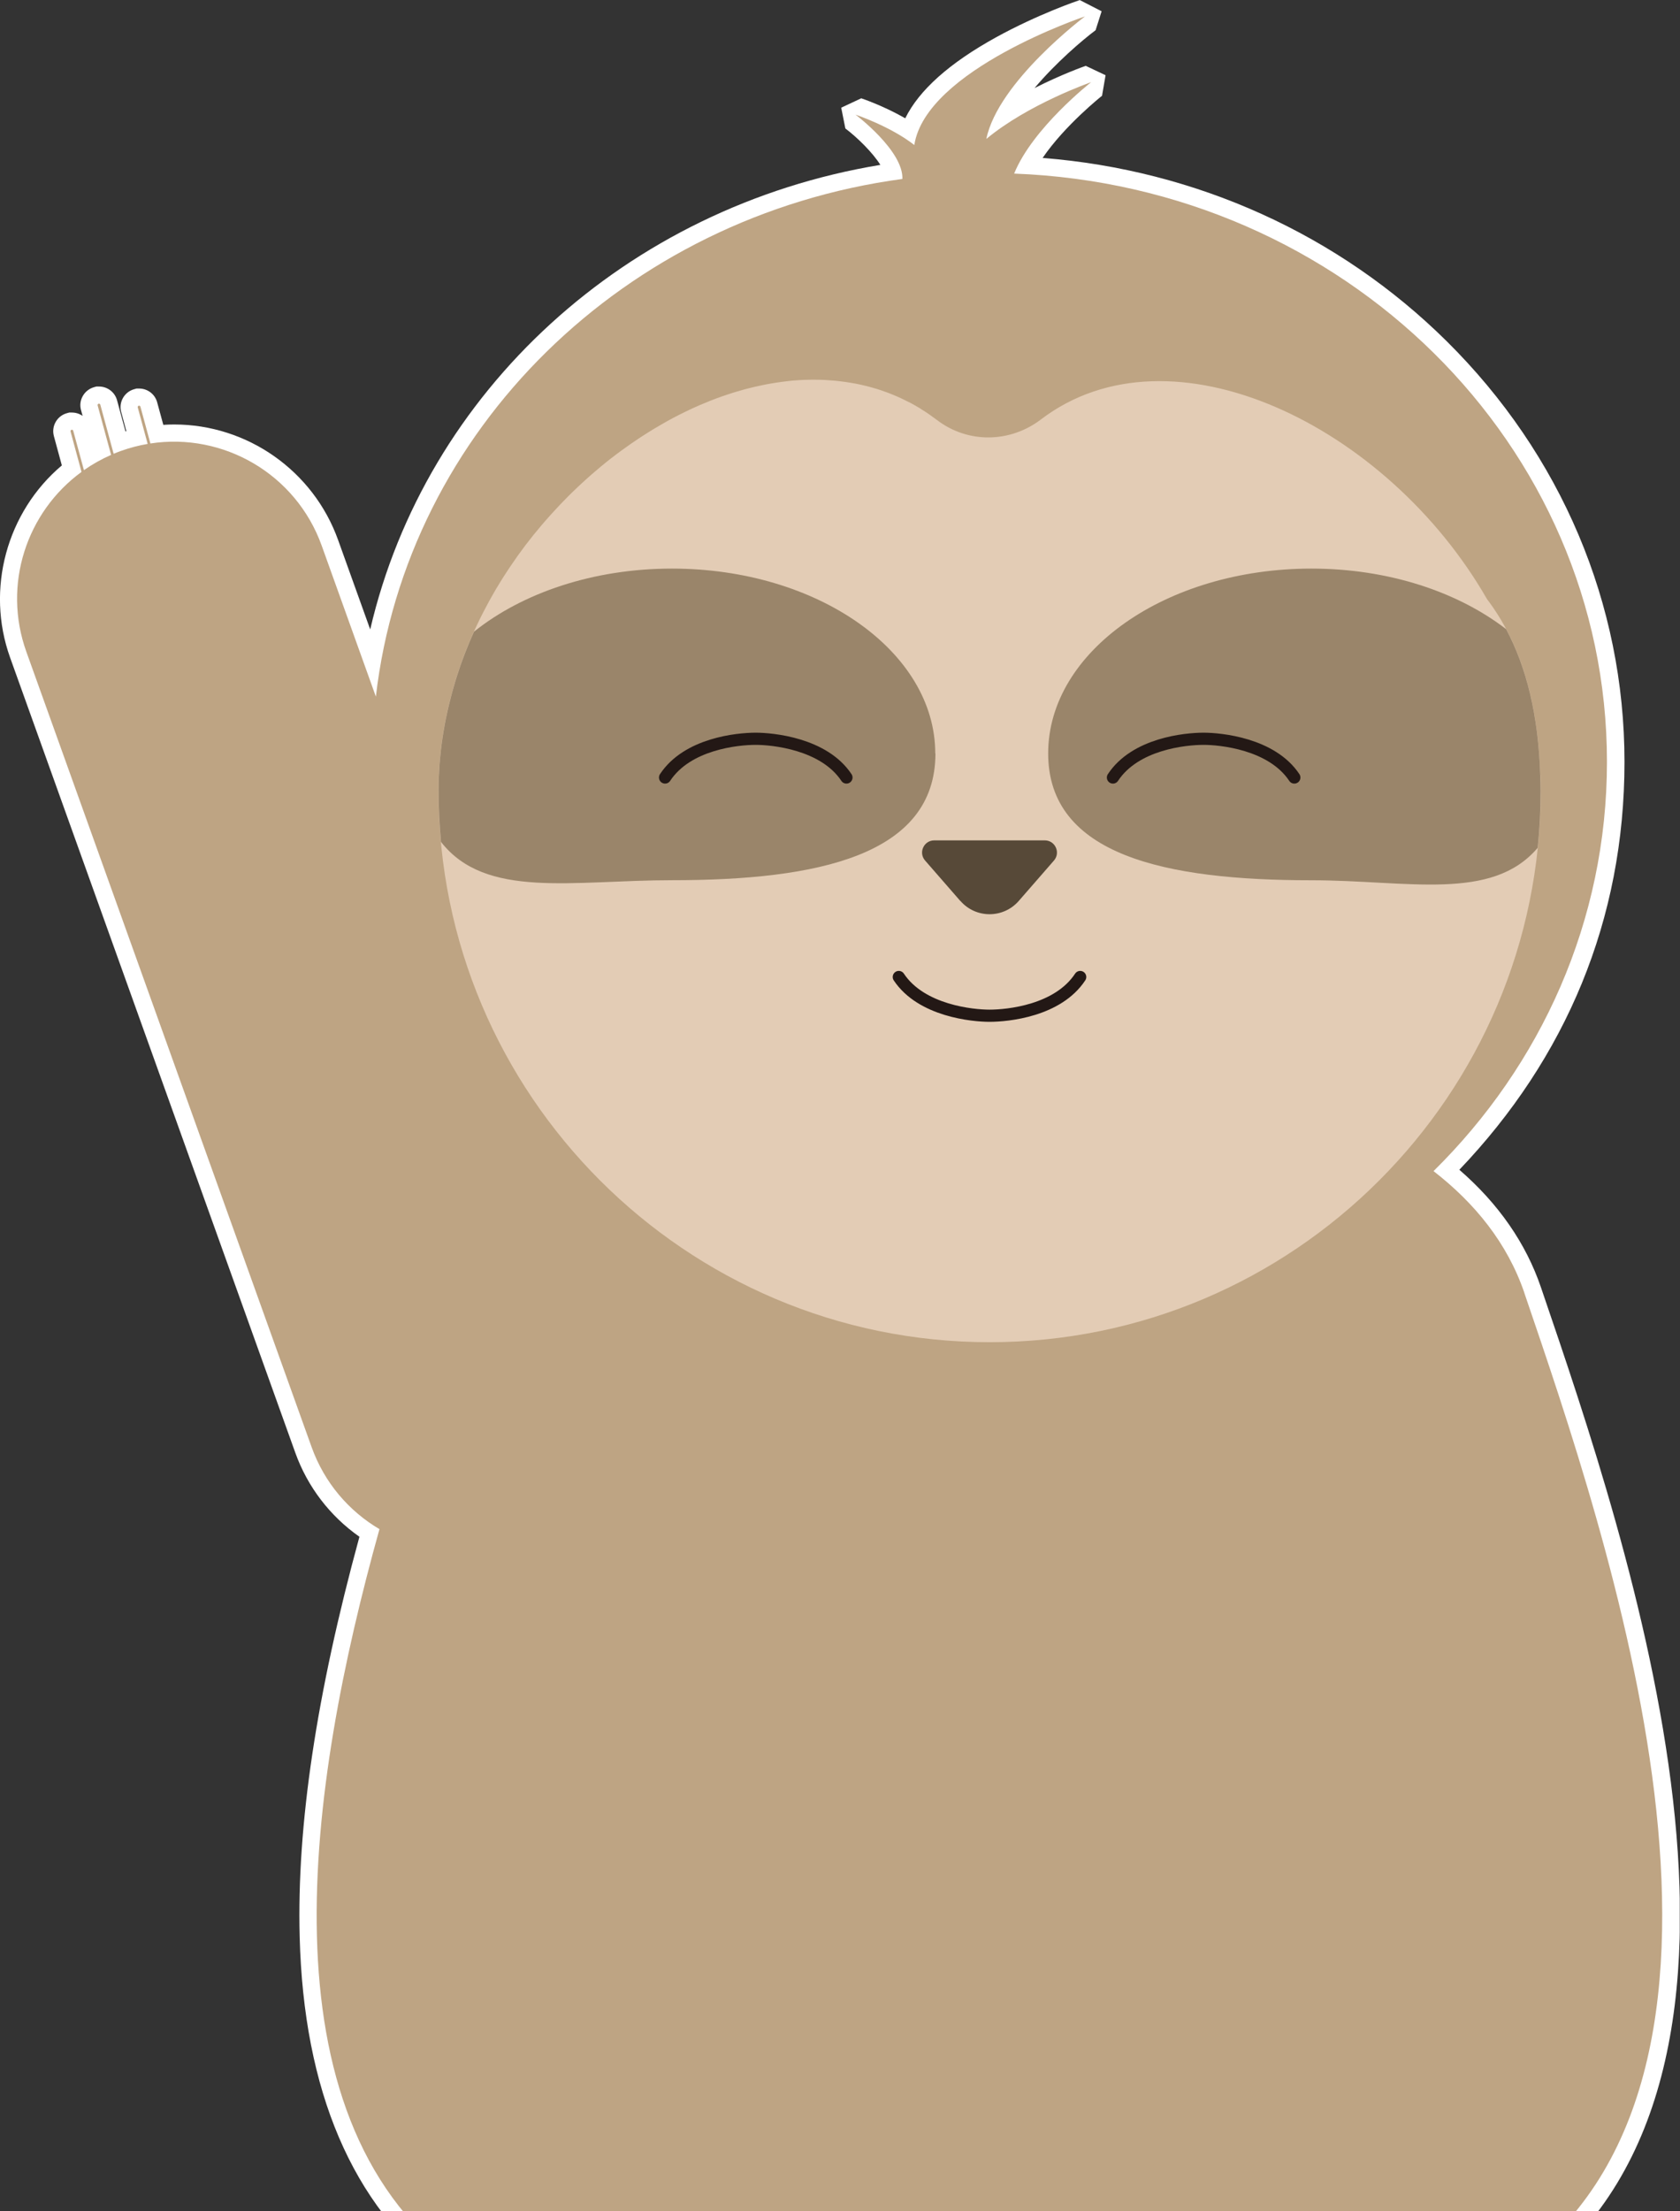 <svg width="276" height="363" viewBox="0 0 276 363" fill="none" xmlns="http://www.w3.org/2000/svg">
<rect x="0" y="0" width="276" height="363" fill="#333333" stroke="none"/>
<g clip-path="url(#clip0_75_558)">
<path d="M73.72 374.04L72.96 373.46C57.86 361.98 49.88 343.29 49.23 317.93C48.76 299.64 51.98 278.16 59.05 252.3C54.22 248.92 50.52 244.1 48.52 238.52L1.66 107.96C-2.38 96.71 1.12 84.03 10.16 76.41L8.85 71.59C8.41 69.95 9.38 68.27 11.01 67.83L11.37 67.73H11.81C12.46 67.73 13.06 67.93 13.57 68.28L13.31 67.32C13.09 66.53 13.2 65.71 13.61 65C14.02 64.29 14.68 63.78 15.47 63.56L15.83 63.46H16.27C17.65 63.46 18.87 64.38 19.23 65.72L20.62 70.83C20.62 70.83 20.72 70.8 20.76 70.79L19.91 67.65C19.69 66.86 19.8 66.04 20.21 65.32C20.62 64.61 21.28 64.1 22.07 63.89L22.43 63.79H22.86C24.24 63.79 25.46 64.71 25.82 66.05L26.83 69.75C27.42 69.71 28.02 69.69 28.61 69.69C40.65 69.69 51.47 77.3 55.54 88.64L60.82 103.34C69.91 64.31 102.83 33.98 144.63 27.07C143.36 25.04 140.86 22.59 138.88 21.09L138.2 17.68L141.49 16.14C141.68 16.2 145.18 17.39 148.72 19.42C150.99 14.8 155.98 10.35 163.61 6.14C170.53 2.33 177.11 0.1 177.39 0.01L180.98 1.85L179.99 4.96C177.8 6.6 173.46 10.3 169.96 14.46C174.42 12.2 178.11 10.9 178.37 10.81L181.63 12.35L181.05 15.72C180.98 15.78 174.96 20.54 171.29 25.93C196.52 27.91 219.94 38.49 237.65 56C256.5 74.64 266.88 99.17 266.88 125.09C266.88 151.01 257.27 173.7 239.75 192.05C246.19 197.63 250.69 204.12 253.16 211.37L253.35 211.93C267.49 253.32 296.92 339.43 252.19 373.46L251.43 374.04H73.72Z" fill="white"/>
<path d="M250.44 212.28C247.64 204.08 242.28 197.52 235.51 192.27C253.15 174.89 264 151.2 264 125.09C264 72.99 220.75 30.53 166.61 28.5C169.65 21.01 179.26 13.49 179.26 13.49C179.26 13.49 168.95 17.07 162.04 22.81C163.98 13.38 178.25 2.69 178.25 2.69C178.25 2.69 152.11 11.45 150.21 23.81C146.29 20.74 140.55 18.82 140.55 18.82C140.55 18.82 148.42 24.73 148.25 29.38C102.66 35.52 66.83 70.53 61.75 114.37L52.85 89.58C48.61 77.78 36.65 70.97 24.71 72.81L23.07 66.77C23.04 66.65 22.91 66.58 22.79 66.61C22.67 66.64 22.6 66.77 22.63 66.89L24.26 72.88C22.8 73.13 21.33 73.51 19.88 74.03C19.47 74.18 19.06 74.33 18.67 74.5L16.48 66.44C16.45 66.32 16.32 66.25 16.2 66.28C16.08 66.31 16.01 66.44 16.04 66.56L18.24 74.65C18.24 74.65 18.26 74.67 18.26 74.68C16.66 75.38 15.17 76.22 13.79 77.19L12.03 70.72C12 70.6 11.87 70.53 11.75 70.56C11.63 70.59 11.56 70.72 11.59 70.84L13.39 77.48C4.38 84.05 0.37 95.99 4.33 107.01L51.19 237.57C53.3 243.46 57.34 248.1 62.34 251.05C50.54 293.37 42.63 346.83 74.67 371.21H250.43C293.74 338.26 264.06 252.18 250.43 212.28H250.44Z" fill="#BEA483"/>
<path d="M253.03 127.22C252.65 114.66 249.57 105.3 244.3 98.37C227.89 69.79 192.36 52.6 171 68.87C165.93 72.73 159.02 72.83 153.95 68.97C153.68 68.77 153.41 68.58 153.15 68.39C152.98 68.27 152.81 68.14 152.64 68.02C152.19 67.71 151.73 67.41 151.27 67.13C151.22 67.1 151.18 67.07 151.14 67.04C150.63 66.73 150.12 66.44 149.6 66.16C149.43 66.07 149.26 65.99 149.09 65.91C148.73 65.73 148.38 65.55 148.02 65.38C147.81 65.28 147.6 65.2 147.39 65.1C147.07 64.96 146.74 64.82 146.41 64.69C146.18 64.6 145.96 64.52 145.73 64.43C145.41 64.31 145.09 64.2 144.77 64.09C144.54 64.01 144.3 63.94 144.07 63.86C143.75 63.76 143.43 63.67 143.1 63.58C142.86 63.51 142.63 63.45 142.39 63.39C142.06 63.31 141.73 63.23 141.41 63.16C141.17 63.11 140.93 63.05 140.69 63.01C140.35 62.94 140.01 62.89 139.67 62.83C139.44 62.79 139.2 62.75 138.97 62.72C138.61 62.67 138.24 62.63 137.87 62.58C137.66 62.56 137.45 62.53 137.24 62.51C136.79 62.47 136.34 62.44 135.89 62.41C135.76 62.41 135.62 62.39 135.49 62.38C134.91 62.35 134.32 62.34 133.73 62.34C133.57 62.34 133.41 62.34 133.26 62.34C132.83 62.34 132.39 62.35 131.96 62.37C131.74 62.38 131.52 62.4 131.3 62.41C130.93 62.43 130.55 62.46 130.17 62.49C129.93 62.51 129.68 62.54 129.44 62.57C129.09 62.61 128.73 62.65 128.38 62.7C128.13 62.73 127.87 62.77 127.62 62.81C127.27 62.86 126.92 62.92 126.57 62.98C126.31 63.02 126.06 63.07 125.8 63.12C125.45 63.19 125.1 63.26 124.75 63.34C124.49 63.4 124.24 63.45 123.98 63.51C123.62 63.59 123.27 63.68 122.91 63.77C122.66 63.83 122.41 63.9 122.16 63.97C121.79 64.07 121.42 64.18 121.05 64.29C120.82 64.36 120.59 64.43 120.35 64.5C119.93 64.63 119.5 64.78 119.08 64.92C118.9 64.98 118.73 65.04 118.55 65.1C117.95 65.31 117.35 65.54 116.75 65.77C116.65 65.81 116.54 65.86 116.44 65.9C115.95 66.1 115.45 66.3 114.96 66.51C114.75 66.6 114.54 66.7 114.33 66.79C113.94 66.96 113.56 67.13 113.18 67.32C112.94 67.43 112.71 67.55 112.47 67.66C112.11 67.83 111.75 68.01 111.4 68.19C111.16 68.31 110.91 68.44 110.67 68.57C110.32 68.75 109.98 68.94 109.64 69.13C109.39 69.27 109.14 69.41 108.9 69.55C108.56 69.74 108.23 69.94 107.89 70.14C107.64 70.29 107.4 70.43 107.15 70.58C106.81 70.79 106.48 71 106.14 71.21C105.9 71.36 105.66 71.51 105.42 71.67C105.07 71.89 104.73 72.13 104.39 72.36C104.17 72.51 103.94 72.66 103.72 72.81C103.35 73.07 102.98 73.33 102.61 73.6C102.42 73.74 102.23 73.87 102.05 74C101.52 74.39 100.98 74.79 100.46 75.2C100.44 75.22 100.42 75.23 100.4 75.24C99.85 75.67 99.31 76.1 98.77 76.55C98.6 76.69 98.43 76.84 98.26 76.98C97.89 77.29 97.53 77.6 97.17 77.91C96.97 78.09 96.76 78.27 96.56 78.45C96.24 78.74 95.92 79.02 95.6 79.32C95.39 79.52 95.17 79.72 94.96 79.92C94.66 80.21 94.35 80.49 94.05 80.79C93.84 81 93.62 81.21 93.41 81.42C93.12 81.71 92.83 82.01 92.54 82.31C92.33 82.53 92.12 82.74 91.91 82.96C91.62 83.26 91.34 83.57 91.06 83.88C90.86 84.1 90.66 84.32 90.45 84.54C90.16 84.86 89.88 85.18 89.6 85.5C89.41 85.72 89.22 85.94 89.03 86.16C88.73 86.51 88.44 86.86 88.15 87.22C87.99 87.42 87.82 87.62 87.65 87.82C87.3 88.26 86.95 88.71 86.6 89.16C86.51 89.28 86.41 89.4 86.32 89.52C85.89 90.09 85.46 90.68 85.04 91.26C84.93 91.42 84.82 91.58 84.71 91.74C84.41 92.17 84.1 92.61 83.81 93.04C83.66 93.27 83.51 93.49 83.36 93.72C83.11 94.1 82.86 94.48 82.62 94.86C82.46 95.11 82.31 95.37 82.15 95.62C81.93 95.99 81.7 96.35 81.48 96.72C81.32 96.99 81.17 97.25 81.02 97.52C80.81 97.89 80.6 98.25 80.4 98.62C80.25 98.89 80.1 99.16 79.96 99.44C79.76 99.81 79.57 100.18 79.37 100.56C79.23 100.83 79.09 101.11 78.95 101.39C78.76 101.77 78.57 102.16 78.39 102.55C78.26 102.82 78.13 103.09 78.01 103.36C77.82 103.77 77.64 104.19 77.46 104.6C77.35 104.85 77.24 105.1 77.13 105.36C76.93 105.84 76.74 106.32 76.55 106.8C76.47 107 76.39 107.19 76.32 107.38C76.06 108.06 75.81 108.74 75.57 109.43C75.52 109.56 75.48 109.69 75.44 109.83C75.25 110.39 75.06 110.95 74.89 111.51C74.81 111.76 74.74 112.01 74.67 112.26C74.54 112.71 74.4 113.16 74.28 113.61C74.2 113.89 74.13 114.18 74.06 114.46C73.95 114.88 73.84 115.31 73.74 115.73C73.67 116.03 73.6 116.33 73.53 116.63C73.44 117.05 73.35 117.46 73.26 117.88C73.2 118.18 73.14 118.49 73.08 118.8C73 119.22 72.93 119.64 72.86 120.06C72.81 120.37 72.76 120.67 72.71 120.98C72.65 121.41 72.59 121.83 72.53 122.26C72.49 122.56 72.45 122.87 72.42 123.17C72.37 123.62 72.33 124.06 72.29 124.51C72.26 124.8 72.23 125.08 72.21 125.37C72.17 125.86 72.15 126.36 72.12 126.85C72.11 127.1 72.09 127.34 72.08 127.59C72.05 128.33 72.04 129.07 72.04 129.82C72.04 179.74 112.65 220.36 162.58 220.36C212.51 220.36 253.12 179.75 253.12 129.82C253.12 128.94 253.09 128.06 253.05 127.19L253.03 127.22Z" fill="#E3CCB5"/>
<path d="M153.65 123.7C153.65 106.94 134.28 93.35 110.4 93.35C97.43 93.35 85.81 97.36 77.88 103.7C77.74 104.01 77.6 104.31 77.47 104.62C77.36 104.87 77.25 105.12 77.14 105.38C76.94 105.86 76.75 106.34 76.56 106.82C76.48 107.02 76.4 107.21 76.33 107.4C76.07 108.08 75.82 108.76 75.58 109.45C75.53 109.58 75.49 109.71 75.45 109.85C75.26 110.41 75.07 110.97 74.9 111.53C74.82 111.78 74.75 112.03 74.68 112.28C74.55 112.73 74.41 113.18 74.29 113.63C74.21 113.91 74.14 114.2 74.07 114.48C73.96 114.9 73.85 115.33 73.75 115.75C73.68 116.05 73.61 116.35 73.54 116.65C73.45 117.07 73.36 117.48 73.27 117.9C73.21 118.2 73.15 118.51 73.09 118.82C73.01 119.24 72.94 119.66 72.87 120.08C72.82 120.39 72.77 120.69 72.72 121C72.66 121.43 72.6 121.85 72.54 122.28C72.5 122.58 72.46 122.89 72.43 123.19C72.38 123.64 72.34 124.08 72.3 124.53C72.27 124.82 72.24 125.1 72.22 125.39C72.18 125.88 72.16 126.38 72.13 126.87C72.12 127.12 72.1 127.36 72.09 127.61C72.06 128.35 72.05 129.09 72.05 129.84C72.05 132.67 72.2 135.46 72.45 138.22C79.79 147.64 94.04 144.51 110.43 144.51C134.32 144.51 153.68 140.44 153.68 123.69L153.65 123.7Z" fill="#9A856A"/>
<path d="M253.03 127.22C252.73 117.42 250.78 109.57 247.44 103.3C239.53 97.19 228.13 93.35 215.45 93.35C191.56 93.35 172.2 106.94 172.2 123.7C172.2 140.46 191.57 144.52 215.45 144.52C231.27 144.52 245.08 148.08 252.62 139.19C252.94 136.12 253.1 133 253.1 129.85C253.1 128.97 253.07 128.09 253.03 127.22Z" fill="#9A856A"/>
<path d="M157.76 147.91L151.98 141.28C150.85 139.99 151.77 137.97 153.49 137.97H171.64C173.36 137.97 174.27 139.99 173.15 141.28L167.37 147.91C164.83 150.82 160.31 150.82 157.78 147.91H157.76Z" fill="#574938"/>
<path d="M177.46 160.4C173.8 165.95 165.59 166.76 162.56 166.76C159.84 166.76 151.37 165.98 147.66 160.4" stroke="#231815" stroke-width="2" stroke-linecap="round" stroke-linejoin="round"/>
<path d="M109.26 127.65C112.92 122.1 121.13 121.29 124.16 121.29C126.88 121.29 135.35 122.07 139.06 127.65" stroke="#231815" stroke-width="2" stroke-linecap="round" stroke-linejoin="round"/>
<path d="M182.84 127.65C186.5 122.1 194.71 121.29 197.74 121.29C200.46 121.29 208.93 122.07 212.64 127.65" stroke="#231815" stroke-width="2" stroke-linecap="round" stroke-linejoin="round"/>
</g>
<defs>
<clipPath id="clip0_75_558">
<rect width="275.96" height="374.04" fill="white"/>
</clipPath>
</defs>
</svg>
